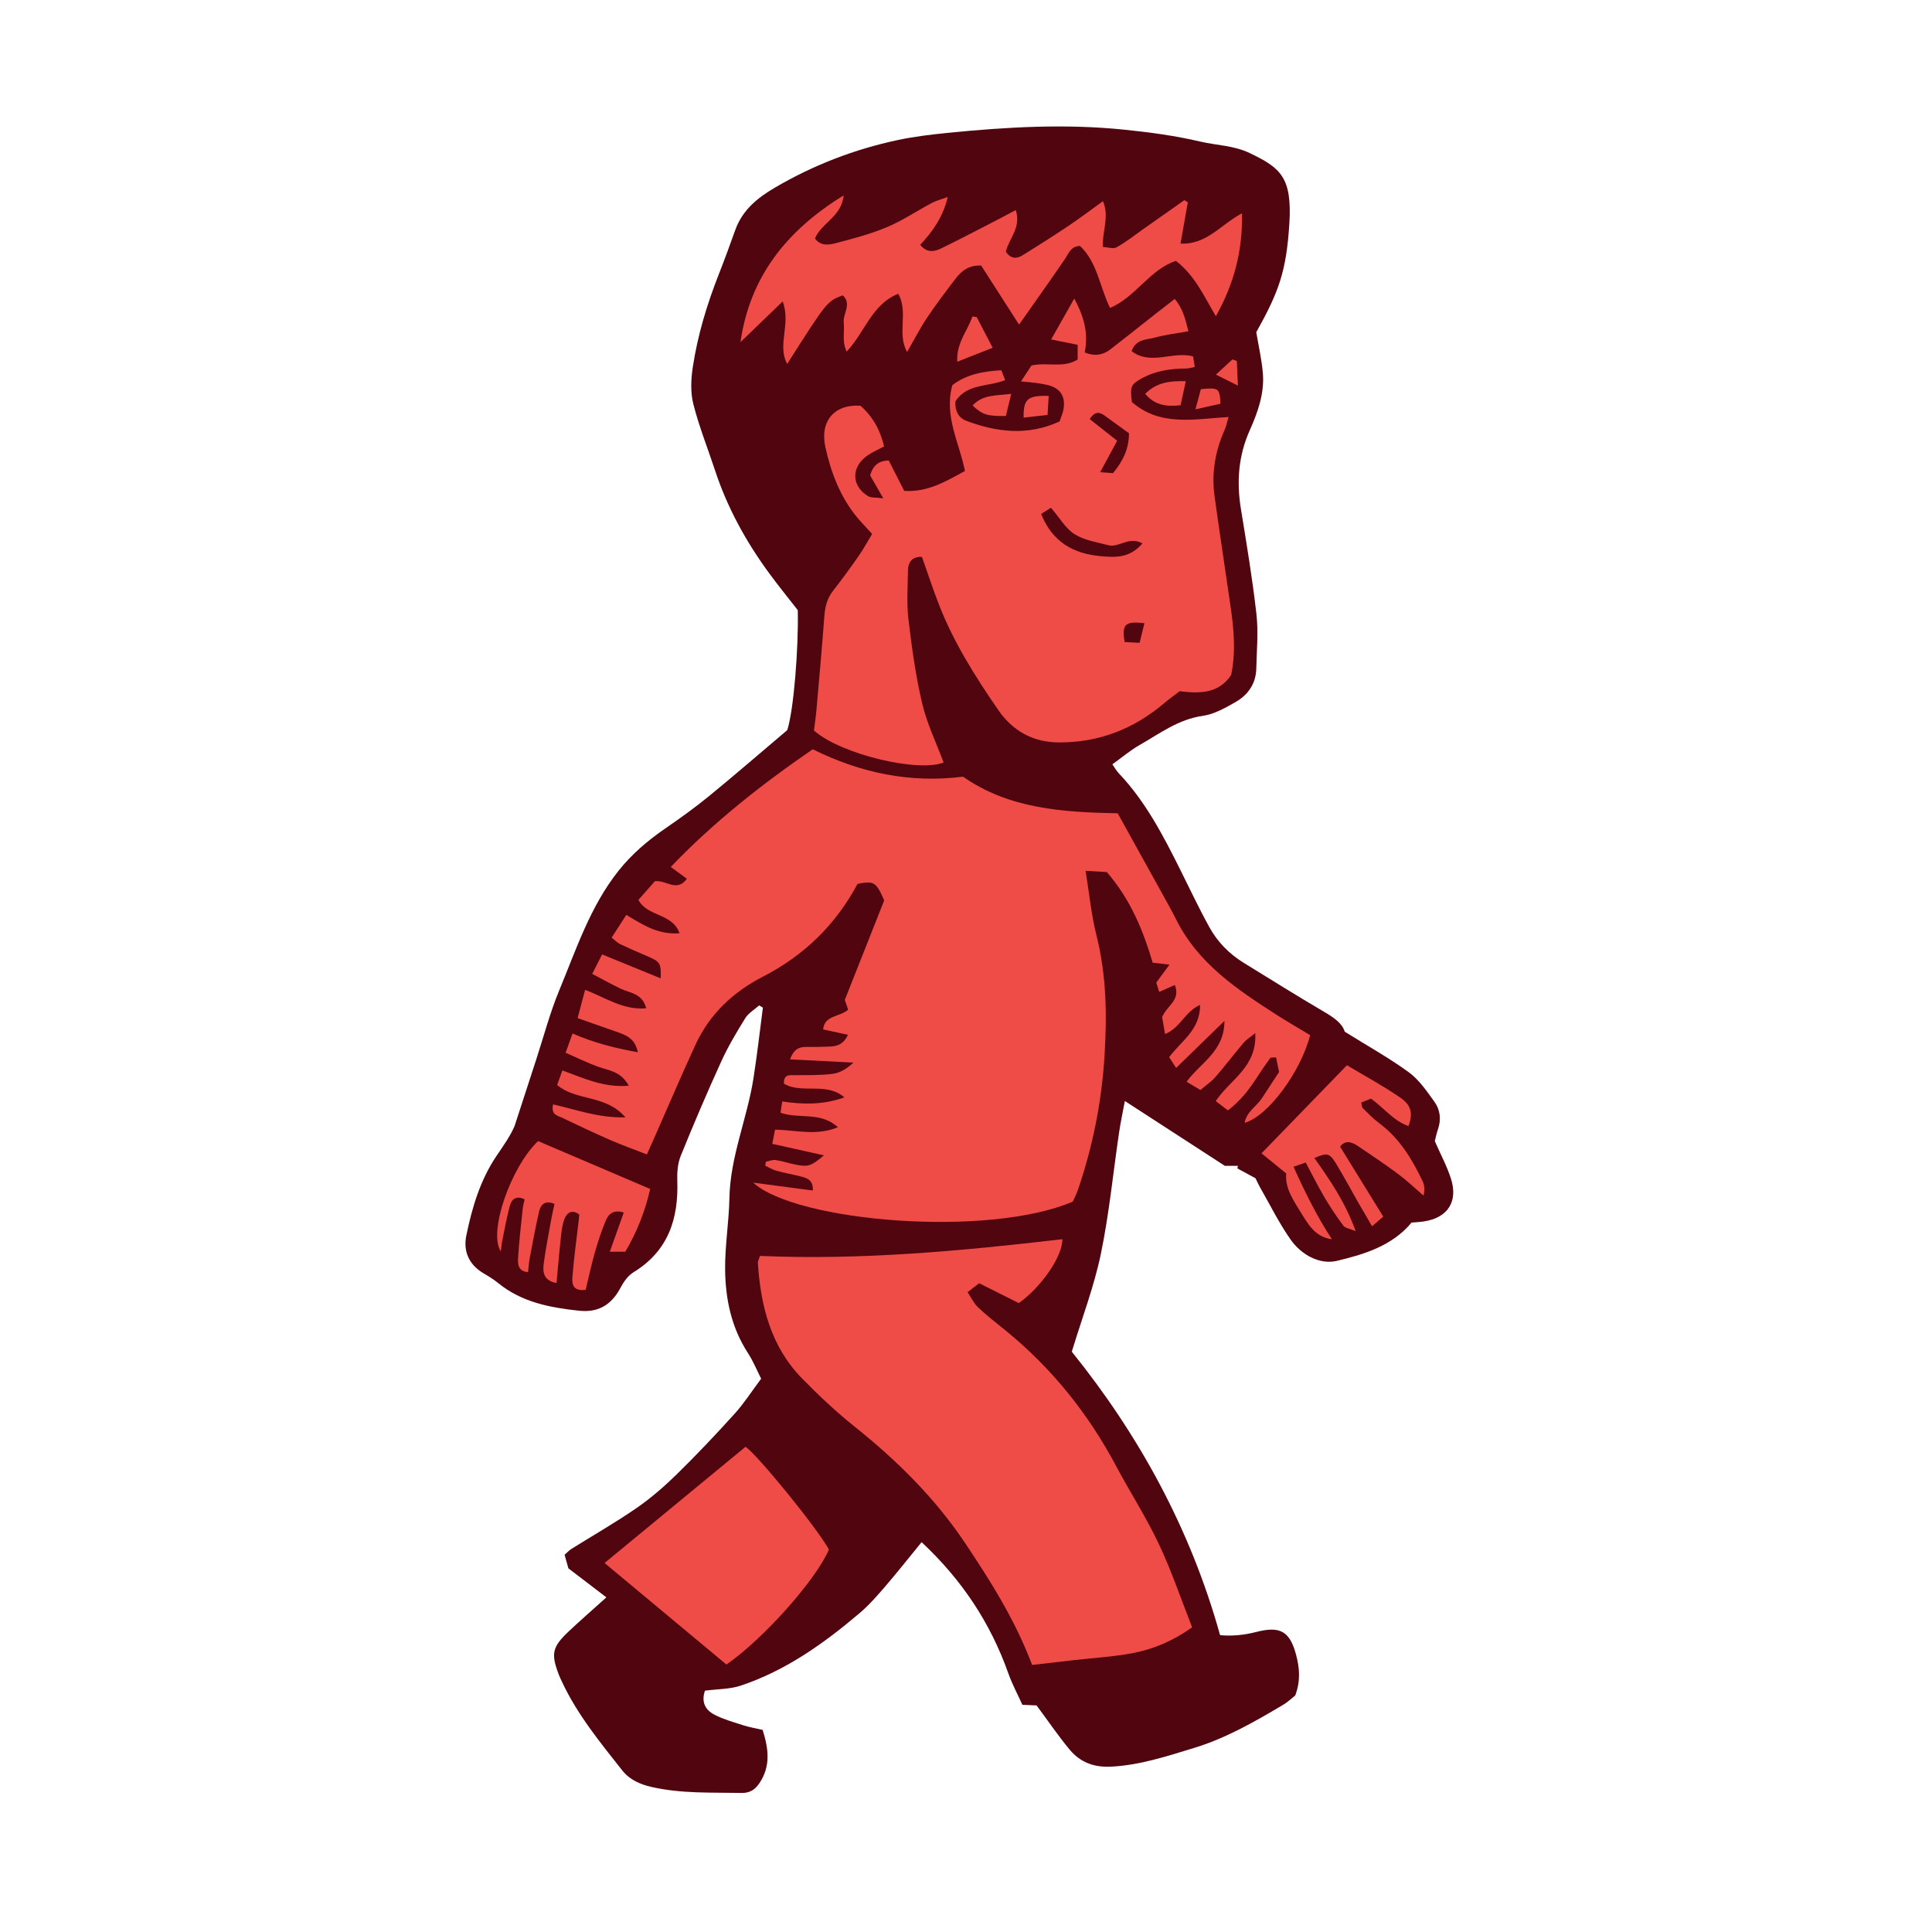 <svg version="1.1" id="svg" xmlns="http://www.w3.org/2000/svg" xmlns:xlink="http://www.w3.org/1999/xlink" x="0px" y="0px"
	 width="200px" height="200px" viewBox="0 0 200 200" enable-background="new 0 0 200 200" xml:space="preserve">
<path class="stroke" fill="#51050f"  d="M150.197,121.998c-0.411-1.28-1.06-2.482-1.666-3.866c0.078-0.299,0.163-0.762,0.318-1.202
	c0.361-1.028,0.247-2.038-0.36-2.879c-0.785-1.087-1.579-2.267-2.636-3.04c-2.039-1.49-4.264-2.723-6.648-4.211
	c-0.25-0.867-1.139-1.474-2.135-2.058c-2.797-1.642-5.548-3.364-8.311-5.064c-1.491-0.917-2.704-2.144-3.544-3.658
	c-1.087-1.961-2.041-3.996-3.044-6.004c-1.767-3.541-3.587-7.046-6.346-9.957c-0.266-0.282-0.458-0.635-0.672-0.937
	c0.994-0.713,1.852-1.446,2.814-1.995c2.084-1.188,4.016-2.663,6.537-3.021c1.18-0.167,2.335-0.82,3.4-1.429
	c1.291-0.738,2.109-1.903,2.146-3.461c0.045-1.883,0.225-3.789,0.015-5.647c-0.41-3.637-1.015-7.253-1.604-10.867
	c-0.46-2.813-0.269-5.509,0.907-8.144c0.845-1.893,1.551-3.866,1.358-5.988c-0.127-1.4-0.442-2.782-0.677-4.18
	c2.323-4.156,3.112-6.286,3.423-11.218c0.3-4.812-0.896-5.792-4.11-7.33c-1.657-0.792-3.421-0.789-5.125-1.189
	c-2.59-0.608-5.194-0.957-7.849-1.229c-6.102-0.626-12.149-0.28-18.206,0.323c-1.762,0.175-3.532,0.385-5.261,0.753
	c-4.477,0.954-8.699,2.583-12.663,4.899c-1.841,1.076-3.4,2.334-4.144,4.413c-0.553,1.546-1.116,3.089-1.719,4.617
	c-1.213,3.087-2.17,6.252-2.67,9.527c-0.193,1.258-0.262,2.636,0.044,3.85c0.587,2.333,1.493,4.584,2.247,6.876
	c1.267,3.854,3.193,7.362,5.581,10.624c0.974,1.331,2.019,2.609,2.988,3.857c0.092,3.962-0.431,10.441-1.091,12.42
	c-2.682,2.269-5.357,4.588-8.097,6.83c-1.458,1.194-2.997,2.294-4.551,3.365c-1.809,1.247-3.455,2.649-4.828,4.378
	c-2.917,3.675-4.354,8.088-6.112,12.327c-0.972,2.337-1.617,4.809-2.405,7.221c-0.747,2.286-1.488,4.574-2.232,6.862
	c-0.472,1.095-1.201,2.097-1.893,3.125c-1.675,2.496-2.512,5.329-3.105,8.22c-0.335,1.635,0.284,3.021,1.798,3.911
	c0.509,0.299,1.021,0.607,1.475,0.98c2.449,2.003,5.377,2.564,8.406,2.884c2.038,0.216,3.377-0.646,4.304-2.411
	c0.315-0.6,0.774-1.233,1.334-1.576c3.585-2.197,4.665-5.522,4.524-9.487c-0.03-0.854,0.045-1.787,0.36-2.566
	c1.33-3.283,2.722-6.542,4.191-9.764c0.708-1.552,1.589-3.033,2.489-4.483c0.331-0.531,0.948-0.885,1.435-1.32
	c0.129,0.076,0.259,0.152,0.387,0.229c-0.32,2.439-0.594,4.886-0.975,7.315c-0.653,4.172-2.409,8.117-2.492,12.418
	c-0.048,2.474-0.473,4.945-0.443,7.414c0.034,3.034,0.652,5.976,2.355,8.601c0.566,0.874,0.962,1.857,1.374,2.666
	c-0.96,1.281-1.755,2.531-2.734,3.615c-1.934,2.141-3.921,4.241-5.98,6.26c-1.298,1.271-2.688,2.481-4.181,3.512
	c-2.183,1.508-4.496,2.826-6.749,4.236c-0.241,0.151-0.437,0.373-0.705,0.608c0.149,0.527,0.29,1.022,0.397,1.402
	c1.234,0.942,2.354,1.798,3.932,3.003c-1.441,1.299-2.686,2.377-3.88,3.504c-1.746,1.646-1.882,2.328-1.025,4.549
	c0.085,0.22,0.189,0.433,0.289,0.646c1.583,3.412,3.953,6.292,6.256,9.213c0.762,0.967,1.847,1.444,3.027,1.714
	c3.085,0.708,6.225,0.562,9.354,0.62c0.779,0.014,1.333-0.309,1.778-0.951c1.246-1.795,0.986-3.641,0.374-5.578
	c-0.719-0.166-1.361-0.269-1.973-0.466c-1.008-0.323-2.044-0.612-2.98-1.088c-1.133-0.578-1.364-1.476-1.016-2.503
	c1.32-0.174,2.58-0.146,3.703-0.521c4.662-1.558,8.602-4.361,12.305-7.506c0.982-0.834,1.843-1.825,2.688-2.806
	c1.259-1.464,2.454-2.982,3.73-4.541c4.159,3.879,7.122,8.347,8.974,13.568c0.404,1.141,0.985,2.218,1.46,3.267
	c0.786,0.036,1.298,0.059,1.47,0.067c1.249,1.682,2.27,3.195,3.435,4.589c1.077,1.286,2.483,1.833,4.243,1.75
	c3.001-0.144,5.792-1.077,8.613-1.935c3.307-1.006,6.275-2.712,9.22-4.461c0.499-0.295,0.927-0.709,1.262-0.971
	c0.568-1.507,0.45-2.836,0.099-4.18c-0.648-2.466-1.646-3.043-4.154-2.393c-1.245,0.322-2.51,0.439-3.723,0.327
	c-3.077-11.062-8.447-20.778-15.35-29.346c1.077-3.545,2.311-6.766,3.003-10.099c0.864-4.155,1.271-8.404,1.894-12.609
	c0.157-1.062,0.386-2.115,0.594-3.242c3.593,2.329,6.948,4.504,10.354,6.712c0.433,0,0.895,0,1.354,0
	c-0.022,0.087-0.044,0.174-0.065,0.261c0.604,0.329,1.21,0.658,1.888,1.027c0.122,0.25,0.259,0.576,0.432,0.88
	c1.056,1.841,1.996,3.763,3.214,5.489c1.111,1.576,3.021,2.596,4.767,2.18c2.825-0.671,5.736-1.552,7.735-3.962
	c0.442-0.04,0.856-0.058,1.263-0.118C149.86,126.075,150.97,124.397,150.197,121.998z"/>
<path fill-rule="evenodd" clip-rule="evenodd" fill="#f04c47" class="fill" d="M66.893,104.376c-0.395-1.553-1.666-1.565-2.625-2.02
	c-0.947-0.45-1.865-0.966-2.961-1.541c0.386-0.76,0.693-1.365,1.023-2.016c2.043,0.835,4.02,1.646,6.063,2.481
	c0.055-1.562-0.057-1.723-1.31-2.261c-0.976-0.417-1.948-0.841-2.907-1.292c-0.256-0.119-0.458-0.348-0.86-0.664
	c0.514-0.795,0.999-1.547,1.522-2.358c1.757,1.075,3.346,2.079,5.507,1.905c-0.751-2.109-3.306-1.679-4.257-3.455
	c0.577-0.653,1.188-1.344,1.712-1.935c1.188-0.124,2.269,1.173,3.307-0.25c-0.547-0.401-1.044-0.766-1.669-1.225
	c4.473-4.672,9.459-8.586,14.694-12.18c4.928,2.435,10.044,3.534,15.562,2.838c4.748,3.319,10.285,3.682,16.01,3.79
	c1.519,2.738,3.033,5.466,4.542,8.197c0.515,0.932,1.04,1.858,1.515,2.809c2.246,4.494,6.221,7.172,10.263,9.774
	c1.19,0.765,2.417,1.469,3.601,2.186c-0.964,3.796-4.39,8.429-6.784,9.074c0.225-1.184,1.245-1.707,1.791-2.542
	c0.579-0.887,1.159-1.774,1.78-2.722c-0.107-0.504-0.211-0.996-0.318-1.51c-0.282,0.031-0.536-0.013-0.604,0.079
	c-0.486,0.659-0.949,1.337-1.392,2.027c-0.797,1.244-1.695,2.391-2.979,3.385c-0.44-0.337-0.84-0.642-1.265-0.966
	c1.464-2.222,4.284-3.493,4.091-7.038c-0.582,0.474-0.946,0.688-1.205,0.994c-0.987,1.173-1.917,2.396-2.921,3.555
	c-0.416,0.479-0.965,0.844-1.547,1.341c-0.48-0.285-0.904-0.538-1.438-0.854c1.459-1.98,3.927-3.161,3.921-6.299
	c-1.775,1.728-3.331,3.242-5.004,4.87c-0.308-0.476-0.507-0.783-0.72-1.113c1.236-1.673,3.216-2.809,3.203-5.412
	c-1.575,0.682-2.057,2.405-3.629,3.011c-0.113-0.651-0.217-1.256-0.299-1.733c0.429-1.176,1.953-1.725,1.314-3.339
	c-0.539,0.238-1.028,0.453-1.619,0.714c-0.112-0.359-0.211-0.674-0.302-0.964c0.433-0.586,0.822-1.116,1.367-1.857
	c-0.742-0.087-1.172-0.138-1.739-0.205c-0.978-3.291-2.266-6.51-4.748-9.379c-0.562-0.033-1.275-0.075-2.201-0.129
	c0.395,2.414,0.598,4.588,1.127,6.68c1.043,4.132,1.094,8.306,0.833,12.502c-0.293,4.738-1.216,9.362-2.756,13.856
	c-0.151,0.441-0.374,0.856-0.532,1.209c-8.76,3.749-28.609,2.099-33.078-1.966c2.273,0.299,4.188,0.552,6.171,0.813
	c0.059-1.051-0.553-1.274-1.178-1.438c-0.856-0.222-1.731-0.37-2.583-0.604c-0.404-0.11-0.774-0.346-1.16-0.525
	c0.019-0.137,0.037-0.273,0.055-0.41c0.344-0.065,0.704-0.228,1.03-0.177c0.754,0.119,1.486,0.376,2.241,0.51
	c1.148,0.204,1.492,0.072,2.744-0.997c-1.85-0.411-3.525-0.785-5.344-1.19c0.111-0.579,0.193-1,0.284-1.465
	c2.181,0.033,4.278,0.672,6.509-0.255c-1.81-1.658-4.022-0.814-5.942-1.503c0.059-0.378,0.106-0.691,0.179-1.164
	c2.18,0.327,4.27,0.354,6.438-0.424c-1.922-1.64-4.391-0.306-6.262-1.419c-0.035-1.013,0.601-0.874,1.202-0.879
	c1.292-0.01,2.596,0.026,3.87-0.142c0.761-0.1,1.475-0.547,2.121-1.159c-2.13-0.108-4.261-0.218-6.562-0.335
	c0.353-0.977,0.866-1.298,1.66-1.287c0.826,0.011,1.655-0.002,2.481-0.039c0.729-0.033,1.396-0.219,1.855-1.221
	c-0.88-0.188-1.689-0.362-2.57-0.551c0.137-1.498,1.729-1.269,2.591-2.046c-0.131-0.38-0.254-0.74-0.347-1.012
	c1.381-3.487,2.741-6.923,4.078-10.301c-0.842-1.917-1.055-2.046-2.762-1.709c-2.246,4.208-5.513,7.404-9.783,9.598
	c-3.08,1.583-5.518,3.86-6.983,7.035c-1.483,3.216-2.869,6.477-4.3,9.719c-0.211,0.479-0.43,0.958-0.741,1.654
	c-1.294-0.504-2.548-0.95-3.766-1.481c-1.673-0.729-3.326-1.508-4.972-2.301c-0.474-0.228-1.221-0.294-0.97-1.397
	c2.345,0.52,4.63,1.407,7.489,1.344c-2.032-2.383-5.068-1.661-7.069-3.351c0.168-0.472,0.339-0.946,0.54-1.51
	c2.207,0.8,4.271,1.804,6.872,1.583c-0.815-1.512-2.101-1.575-3.209-1.978c-1.091-0.397-2.135-0.917-3.325-1.438
	c0.269-0.749,0.459-1.277,0.716-1.991c2.175,0.951,4.337,1.507,6.758,1.942c-0.313-1.544-1.355-1.813-2.322-2.158
	c-1.259-0.448-2.52-0.887-3.913-1.377c0.288-1.08,0.508-1.905,0.777-2.92C62.697,103.265,64.517,104.598,66.893,104.376z"/>
<path fill-rule="evenodd" clip-rule="evenodd" fill="#f04c47" class="fill" d="M91.437,51.589c-0.603-1.054-0.971-1.696-1.362-2.381
	c0.264-0.903,0.776-1.519,1.928-1.537c0.523,1.03,1.049,2.062,1.601,3.145c2.394,0.153,4.267-0.947,6.285-2.064
	c-0.563-2.896-2.185-5.654-1.304-8.877c1.402-1.093,3.15-1.443,5.073-1.546c0.134,0.344,0.253,0.648,0.397,1.021
	c-1.784,0.717-3.946,0.331-5.154,2.208c-0.062,0.897,0.279,1.682,1.117,1.998c3.176,1.195,6.382,1.582,9.67,0.072
	c0.146-0.457,0.354-0.888,0.419-1.34c0.19-1.329-0.394-2.142-1.708-2.445c-0.402-0.093-0.812-0.155-1.223-0.211
	c-0.403-0.055-0.81-0.083-1.484-0.151c0.442-0.668,0.775-1.172,1.087-1.643c1.614-0.377,3.285,0.312,4.779-0.621
	c0-0.476,0-0.925,0-1.525c-0.907-0.183-1.748-0.353-2.742-0.553c0.78-1.38,1.521-2.693,2.39-4.229
	c1.023,1.884,1.488,3.62,1.078,5.576c1.022,0.418,1.891,0.281,2.677-0.329c1.585-1.227,3.149-2.479,4.725-3.719
	c0.6-0.472,1.206-0.936,1.922-1.491c0.823,0.967,1.103,2.064,1.413,3.347c-1.214,0.22-2.367,0.349-3.471,0.654
	c-0.842,0.233-1.947,0.117-2.412,1.404c2.002,1.515,4.258-0.028,6.367,0.54c0.059,0.36,0.11,0.69,0.177,1.096
	c-0.335,0.063-0.611,0.159-0.89,0.16c-1.617,0.006-3.182,0.237-4.619,1.033c-1.109,0.614-1.198,0.831-1.002,2.431
	c2.896,2.552,6.424,1.777,10.01,1.553c-0.146,0.49-0.228,0.929-0.404,1.325c-0.991,2.21-1.374,4.517-1.043,6.911
	c0.533,3.859,1.129,7.711,1.681,11.567c0.328,2.289,0.516,4.582,0.035,6.902c-1.276,1.921-3.198,1.952-5.333,1.684
	c-0.502,0.386-1.076,0.789-1.608,1.243c-3.139,2.671-6.761,4.074-10.884,4.059c-2.656-0.01-4.769-1.158-6.286-3.36
	c-2.351-3.41-4.558-6.904-6.085-10.774c-0.646-1.638-1.188-3.316-1.812-5.075c-1.038-0.046-1.444,0.541-1.453,1.487
	c-0.015,1.652-0.145,3.322,0.05,4.953c0.35,2.927,0.749,5.866,1.424,8.73c0.493,2.094,1.459,4.076,2.218,6.116
	c-2.569,1.047-10.582-0.81-13.419-3.311c0.077-0.638,0.188-1.382,0.256-2.13c0.285-3.237,0.58-6.473,0.82-9.713
	c0.072-0.975,0.29-1.839,0.903-2.624c0.91-1.165,1.782-2.358,2.627-3.569c0.5-0.716,0.918-1.49,1.419-2.315
	c-0.583-0.641-1.12-1.179-1.599-1.764c-1.725-2.111-2.666-4.604-3.242-7.211c-0.598-2.708,0.938-4.473,3.631-4.296
	c1.225,1.082,2.035,2.463,2.445,4.214c-0.6,0.322-1.191,0.573-1.709,0.931c-1.713,1.184-1.707,3.122,0.03,4.208
	C90.15,51.546,90.623,51.48,91.437,51.589z M118.268,56.252c-1.418-0.779-2.439,0.478-3.537,0.186
	c-1.186-0.314-2.482-0.5-3.484-1.134c-0.937-0.591-1.549-1.695-2.449-2.742c-0.324,0.204-0.71,0.448-1.021,0.645
	c1.175,2.924,3.355,4.104,6.122,4.363C115.406,57.711,116.945,57.808,118.268,56.252z M115.648,45.629
	c-0.597,1.105-1.132,2.094-1.758,3.251c0.624,0.047,0.998,0.075,1.331,0.1c1.025-1.249,1.653-2.522,1.651-4.129
	c-0.856-0.622-1.701-1.243-2.553-1.854c-0.567-0.406-1.041-0.354-1.513,0.386C113.722,44.106,114.585,44.789,115.648,45.629z
	 M118.469,64.515c-2.017-0.238-2.345,0.104-2.053,1.948c0.455,0.024,0.943,0.05,1.555,0.082
	C118.147,65.822,118.292,65.233,118.469,64.515z"/>
<path fill-rule="evenodd" clip-rule="evenodd" fill="#f04c47" class="fill" d="M106.846,172.356c-1.784-4.716-4.324-8.706-6.938-12.617
	c-3.099-4.634-7.035-8.539-11.4-12.024c-1.93-1.542-3.746-3.247-5.476-5.014c-3.235-3.309-4.288-7.51-4.581-11.972
	c-0.011-0.162,0.099-0.331,0.223-0.718c10.451,0.46,20.879-0.515,31.299-1.729c0.031,1.781-2.184,4.961-4.504,6.614
	c-1.363-0.683-2.72-1.363-4.102-2.055c-0.411,0.314-0.721,0.551-1.206,0.924c0.382,0.571,0.646,1.16,1.078,1.568
	c0.901,0.849,1.886,1.61,2.849,2.392c4.787,3.892,8.558,8.605,11.454,14.046c1.442,2.71,3.117,5.305,4.425,8.074
	c1.305,2.76,2.283,5.675,3.441,8.613c-1.969,1.409-3.973,2.248-6.104,2.663c-2.02,0.393-4.096,0.501-6.146,0.737
	C109.766,172.016,108.373,172.179,106.846,172.356z"/>
<path fill-rule="evenodd" clip-rule="evenodd" fill="#f04c47" class="fill" d="M95.261,25.341c0.671,0.86,1.455,0.72,2.14,0.388
	c2.117-1.027,4.197-2.129,6.291-3.206c0.461-0.237,0.916-0.488,1.451-0.774c0.619,1.767-0.713,2.97-1.021,4.303
	c0.556,0.829,1.188,0.717,1.778,0.351c1.601-0.991,3.19-2.003,4.756-3.053c1.163-0.78,2.279-1.629,3.524-2.524
	c0.679,1.632-0.074,3.062-0.02,4.733c0.505,0.027,1.078,0.234,1.431,0.04c0.963-0.532,1.835-1.231,2.74-1.868
	c1.425-1.001,2.847-2.004,4.27-3.007c0.12,0.072,0.241,0.143,0.362,0.215c-0.238,1.351-0.479,2.701-0.756,4.275
	c2.688,0.146,4.166-1.966,6.363-3.135c0.074,3.882-0.808,7.262-2.705,10.658c-1.24-2.092-2.161-4.213-4.137-5.732
	c-2.732,0.904-4.148,3.746-6.816,4.871c-1.068-2.159-1.302-4.708-3.109-6.417c-0.979,0.041-1.168,0.772-1.561,1.351
	c-1.518,2.231-3.088,4.426-4.75,6.791c-1.437-2.238-2.698-4.206-3.922-6.111c-1.316-0.058-2.064,0.586-2.684,1.399
	c-0.998,1.313-1.999,2.628-2.916,3.998c-0.713,1.066-1.301,2.217-2.069,3.546c-1.081-1.902,0.174-4.111-0.914-6.021
	c-2.751,1.096-3.438,3.964-5.34,5.981c-0.514-1.052-0.198-2.053-0.303-2.997c-0.105-0.938,0.875-1.924-0.101-2.824
	c-1.623,0.613-1.623,0.613-5.752,7.1c-1.072-1.948,0.417-4.105-0.468-6.47c-1.618,1.562-2.995,2.89-4.371,4.217
	c0.983-6.8,4.785-11.559,10.677-15.189c-0.205,2.21-2.283,2.822-2.963,4.454c0.529,0.763,1.363,0.692,2.053,0.513
	c1.82-0.473,3.658-0.956,5.387-1.678c1.621-0.677,3.102-1.683,4.662-2.512c0.445-0.236,0.949-0.36,1.644-0.615
	C97.609,22.471,96.554,23.971,95.261,25.341z"/>
<path fill-rule="evenodd" clip-rule="evenodd" fill="#f04c47" class="fill" d="M77.174,149.773c1.142,0.722,7.325,8.274,8.634,10.63
	c-1.319,3.124-6.776,9.258-10.61,11.909c-4.211-3.51-8.434-7.028-12.613-10.512C67.449,157.79,72.291,153.798,77.174,149.773z"/>
<path fill-rule="evenodd" clip-rule="evenodd" fill="#f04c47" class="fill" d="M138.725,118.701c1.531,2.479,2.979,4.825,4.471,7.245
	c-0.451,0.388-0.73,0.627-1.159,0.996c-0.513-0.878-0.956-1.625-1.388-2.379c-0.789-1.381-1.536-2.788-2.365-4.144
	c-0.657-1.075-0.921-1.108-2.215-0.534c1.617,2.285,3.198,4.579,4.268,7.563c-0.624-0.264-1.082-0.312-1.271-0.563
	c-0.702-0.94-1.357-1.923-1.954-2.936c-0.682-1.158-1.281-2.363-1.946-3.606c-0.48,0.168-0.787,0.275-1.26,0.44
	c1.187,2.642,2.418,5.126,3.968,7.499c-1.742-0.213-2.484-1.587-3.241-2.82c-0.758-1.235-1.627-2.483-1.484-3.989
	c-0.92-0.749-1.779-1.448-2.557-2.08c2.933-3.023,5.789-5.969,8.842-9.118c1.723,1.032,3.689,2.093,5.521,3.351
	c1.181,0.813,1.312,1.665,0.855,2.946c-1.551-0.539-2.519-1.857-3.887-2.843c-0.275,0.111-0.631,0.254-1.005,0.405
	c0.062,0.256,0.048,0.473,0.15,0.574c0.543,0.535,1.074,1.097,1.686,1.548c2.114,1.563,3.418,3.721,4.517,6.032
	c0.189,0.399,0.238,0.865,0.094,1.486c-0.864-0.744-1.69-1.54-2.603-2.22c-1.363-1.016-2.777-1.965-4.189-2.914
	C139.952,118.223,139.291,117.97,138.725,118.701z"/>
<path fill-rule="evenodd" clip-rule="evenodd" fill="#f04c47" class="fill" d="M54.307,124.154c-0.912-0.441-1.353,0.018-1.534,0.688
	c-0.32,1.19-0.536,2.409-0.782,3.619c-0.066,0.323-0.089,0.655-0.146,1.086c-1.324-1.964,1.016-8.715,3.857-11.422
	c3.805,1.625,7.626,3.257,11.604,4.957c-0.499,2.206-1.322,4.375-2.577,6.499c-0.443,0-0.874,0-1.604,0
	c0.513-1.437,0.967-2.711,1.448-4.061c-1.026-0.327-1.564,0.127-1.847,0.798c-0.454,1.078-0.823,2.199-1.145,3.325
	c-0.367,1.285-0.643,2.598-0.953,3.884c-1.46,0.176-1.418-0.757-1.363-1.448c0.155-1.938,0.428-3.866,0.652-5.798
	c0.019-0.171,0.03-0.343,0.049-0.551c-0.729-0.56-1.258-0.22-1.528,0.441c-0.239,0.586-0.304,1.256-0.374,1.896
	c-0.172,1.562-0.301,3.128-0.454,4.753c-1.373-0.257-1.442-1.16-1.32-2.055c0.215-1.577,0.526-3.142,0.807-4.71
	c0.081-0.454,0.192-0.902,0.306-1.424c-0.955-0.414-1.425,0.031-1.601,0.799c-0.367,1.607-0.664,3.231-0.972,4.852
	c-0.084,0.449-0.108,0.908-0.167,1.413c-1.044-0.095-1.065-0.851-1.032-1.437c0.097-1.698,0.3-3.391,0.475-5.083
	C54.139,124.845,54.231,124.522,54.307,124.154z"/>
<path fill-rule="evenodd" clip-rule="evenodd" fill="#f04c47" class="fill" d="M101.106,32.819c0.529,1.021,1.06,2.04,1.652,3.183
	c-1.198,0.472-2.304,0.908-3.662,1.444c-0.115-1.941,1.069-3.189,1.564-4.68C100.81,32.783,100.958,32.801,101.106,32.819z"/>
<path fill-rule="evenodd" clip-rule="evenodd" fill="#f04c47" class="fill" d="M118.551,40.771c1.185-1.201,2.564-1.35,4.2-1.31
	c-0.194,0.902-0.358,1.664-0.536,2.488C120.83,42.105,119.578,42,118.551,40.771z"/>
<path fill-rule="evenodd" clip-rule="evenodd" fill="#f04c47" class="fill" d="M104.681,40.771c-0.231,0.966-0.394,1.637-0.552,2.288
	c-1.895,0.039-2.44-0.127-3.444-1.08C101.707,40.846,103.063,40.968,104.681,40.771z"/>
<path fill-rule="evenodd" clip-rule="evenodd" fill="#f04c47" class="fill" d="M108.558,40.982c-0.04,0.675-0.072,1.251-0.115,1.969
	c-0.931,0.105-1.696,0.192-2.481,0.282C105.947,41.302,106.352,40.931,108.558,40.982z"/>
<path fill-rule="evenodd" clip-rule="evenodd" fill="#f04c47" class="fill" d="M123.75,42.376c0.277-1.023,0.431-1.591,0.566-2.092
	c1.851-0.174,1.942-0.107,2.029,1.509C125.669,41.945,124.963,42.103,123.75,42.376z"/>
<path fill-rule="evenodd" clip-rule="evenodd" fill="#f04c47" class="fill" d="M128.033,37.373c0.034,0.764,0.068,1.527,0.115,2.548
	c-0.871-0.436-1.456-0.729-2.279-1.141c0.663-0.61,1.187-1.092,1.711-1.573C127.73,37.262,127.883,37.318,128.033,37.373z"/>
</svg>
